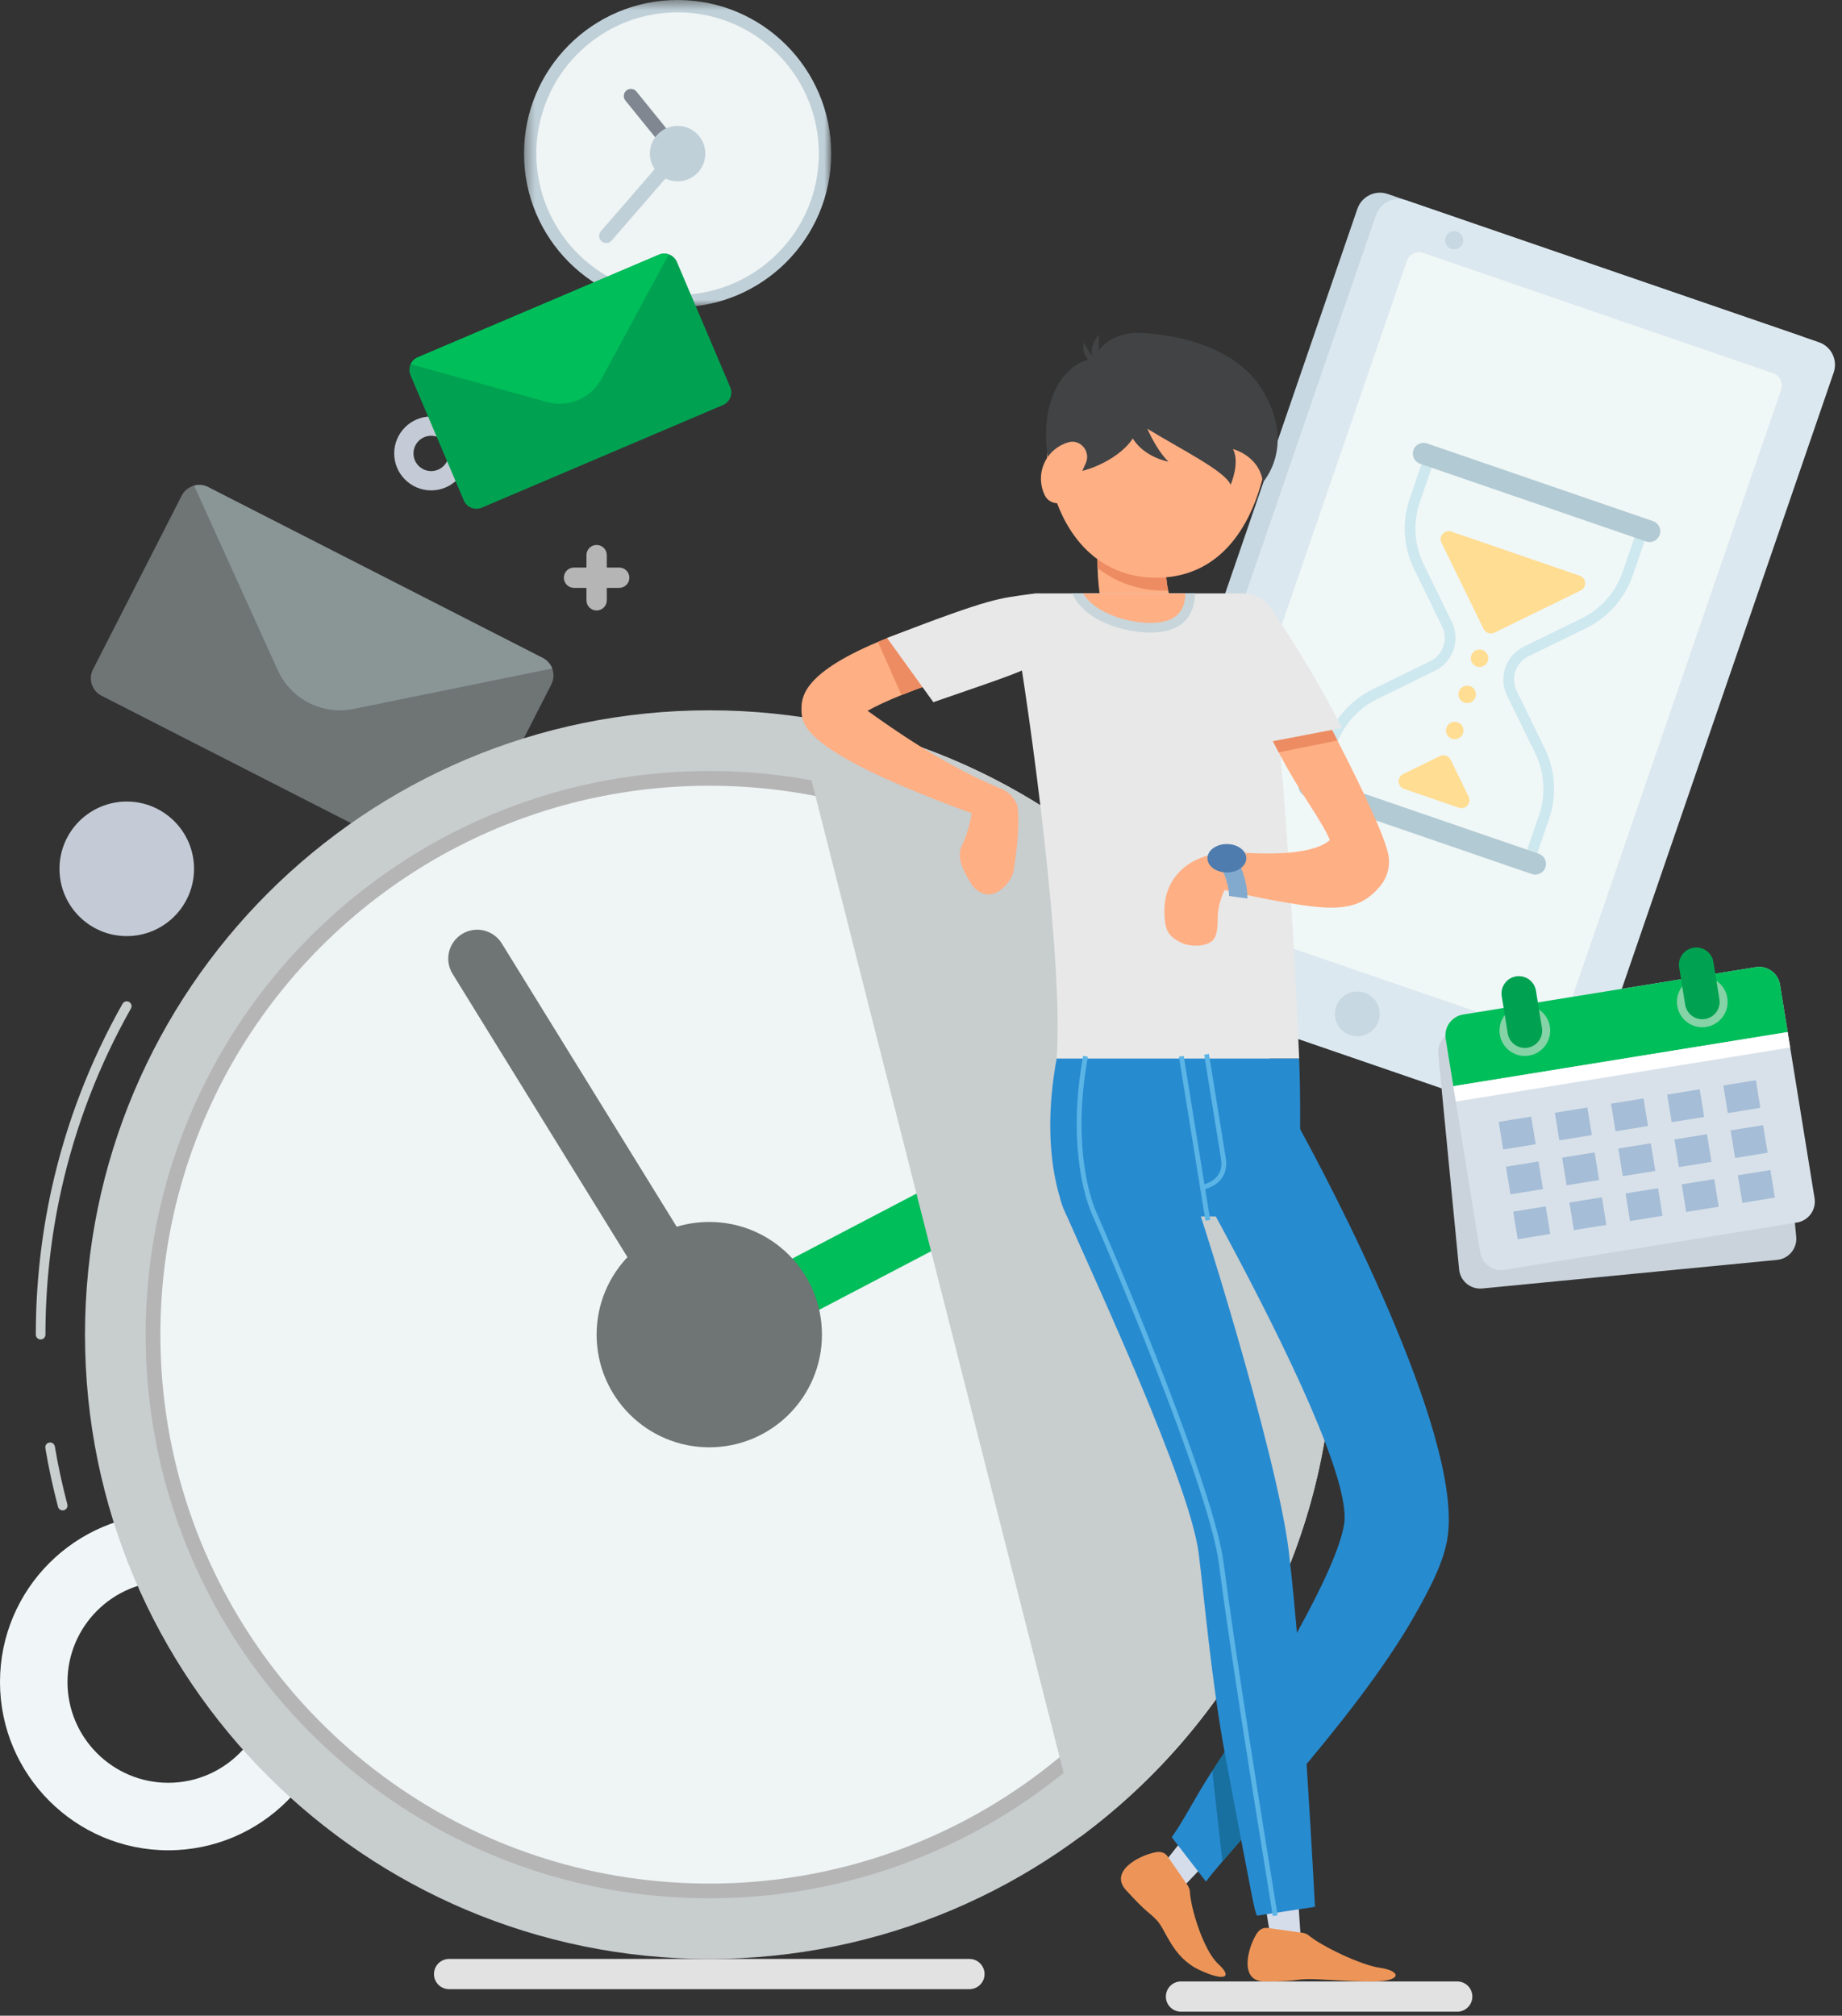 <?xml version="1.0" encoding="UTF-8"?>
<svg width="191px" height="209px" viewBox="0 0 191 209" version="1.1" xmlns="http://www.w3.org/2000/svg" xmlns:xlink="http://www.w3.org/1999/xlink">
    <rect x="0" y="0" width="191" height="209" fill="#333333" stroke="none"/>
    <!-- Generator: sketchtool 52.6 (67491) - http://www.bohemiancoding.com/sketch -->
    <title>3D50689B-E542-4598-894C-53E6FAF3DA50</title>
    <desc>Created with sketchtool.</desc>
    <defs>
        <polygon id="path-1" points="0.335 0.417 32.188 0.417 32.188 32.27 0.335 32.27"></polygon>
    </defs>
    <g id="Desktop" stroke="none" stroke-width="1" fill="none" fill-rule="evenodd">
        <g id="RD-Gorgias" transform="translate(-315, -1835)">
            <g id="lose-the-wait" transform="translate(315, 1823)">
                <g id="Group-180" transform="translate(0, 11)">
                    <g id="Group-3" transform="translate(54, 0.583)">
                        <mask id="mask-2" fill="white">
                            <use xlink:href="#path-1"></use>
                        </mask>
                        <g id="Clip-2"></g>
                        <path d="M32.188,16.344 C32.188,25.14 25.058,32.27 16.262,32.27 C7.465,32.27 0.335,25.14 0.335,16.344 C0.335,7.548 7.465,0.417 16.262,0.417 C25.058,0.417 32.188,7.548 32.188,16.344" id="Fill-1" fill="#C0D0D8" mask="url(#mask-2)"></path>
                    </g>
                    <path d="M84.908,16.923 C84.908,21.772 82.562,26.058 78.94,28.725 C77.863,29.523 76.665,30.172 75.395,30.65 C74.825,30.864 74.233,31.042 73.635,31.185 C73.27,31.27 72.907,31.342 72.536,31.399 C71.795,31.52 71.039,31.577 70.262,31.577 C68.75,31.577 67.288,31.342 65.912,30.921 C59.943,29.067 55.615,23.498 55.615,16.923 C55.615,14.634 56.142,12.473 57.077,10.548 C58.218,8.181 59.979,6.17 62.154,4.729 C62.66,4.387 63.195,4.081 63.744,3.802 C64.935,3.211 66.219,2.775 67.566,2.526 C68.443,2.362 69.342,2.277 70.262,2.277 C76.479,2.277 81.8,6.155 83.91,11.625 C84.559,13.265 84.908,15.055 84.908,16.923" id="Fill-4" fill="#EFF4F4"></path>
                    <path d="M70.262,17.665 C70.048,17.665 69.834,17.572 69.689,17.392 L64.845,11.421 C64.588,11.104 64.637,10.64 64.953,10.383 C65.269,10.128 65.736,10.173 65.991,10.491 L70.835,16.462 C71.092,16.778 71.043,17.243 70.727,17.5 C70.59,17.611 70.426,17.665 70.262,17.665" id="Fill-6" fill="#808791"></path>
                    <path d="M73.137,16.927 C73.137,18.514 71.85,19.801 70.262,19.801 C68.675,19.801 67.388,18.514 67.388,16.927 C67.388,15.339 68.675,14.052 70.262,14.052 C71.85,14.052 73.137,15.339 73.137,16.927" id="Fill-8" fill="#C0D0D8"></path>
                    <path d="M62.862,26.2 C62.69,26.2 62.518,26.14 62.379,26.019 C62.07,25.752 62.037,25.286 62.304,24.978 L69.704,16.444 C69.97,16.134 70.437,16.102 70.745,16.369 C71.053,16.637 71.087,17.102 70.819,17.41 L63.42,25.945 C63.274,26.113 63.068,26.2 62.862,26.2" id="Fill-10" fill="#C0D0D8"></path>
                    <path d="M188.211,38.968 L161.903,115.492 C161.461,116.781 160.056,117.468 158.766,117.025 L115.975,102.314 C114.686,101.87 113.999,100.465 114.443,99.176 L140.75,22.652 C141.193,21.362 142.601,20.669 143.89,21.112 L186.682,35.823 C187.971,36.266 188.654,37.679 188.211,38.968" id="Fill-12" fill="#C7D8E2"></path>
                    <path d="M190.137,39.63 L163.829,116.154 C163.386,117.443 161.981,118.13 160.692,117.687 L117.901,102.976 C116.611,102.532 115.925,101.127 116.369,99.838 L142.675,23.314 C143.119,22.024 144.527,21.331 145.816,21.774 L188.608,36.485 C189.897,36.928 190.58,38.34 190.137,39.63" id="Fill-14" fill="#DCE8EF"></path>
                    <path d="M184.691,41.397 L174.692,70.463 L174.69,70.473 L166.542,94.201 L166.54,94.211 L162.826,104.987 L161.954,107.529 C161.72,108.225 160.953,108.6 160.258,108.357 L139.818,101.326 L123.984,95.884 C123.278,95.648 122.913,94.882 123.147,94.186 L132.85,65.956 L145.883,28.054 C146.111,27.387 146.818,27.009 147.503,27.199 C147.532,27.206 147.561,27.212 147.589,27.229 L153.767,29.355 L167.524,34.088 L183.853,39.699 C184.559,39.935 184.934,40.703 184.691,41.397" id="Fill-16" fill="#F0F7F7"></path>
                    <path d="M139.986,108.322 C138.773,107.905 138.128,106.583 138.545,105.37 C138.962,104.157 140.283,103.511 141.497,103.928 C142.71,104.345 143.355,105.667 142.938,106.881 C142.521,108.093 141.2,108.739 139.986,108.322" id="Fill-18" fill="#C7D8E2"></path>
                    <path d="M150.477,26.802 C149.986,26.633 149.722,26.096 149.892,25.602 C150.061,25.109 150.599,24.847 151.091,25.016 C151.584,25.186 151.846,25.723 151.678,26.216 C151.507,26.709 150.97,26.971 150.477,26.802" id="Fill-20" fill="#C7D8E2"></path>
                    <path d="M159.043,90.519 L157.99,90.156 L159.565,85.573 C160.306,83.419 160.163,81.108 159.165,79.062 L156.265,73.124 C155.346,71.243 156.129,68.965 158.011,68.046 L163.949,65.145 C165.994,64.147 167.528,62.411 168.269,60.258 L169.844,55.675 L170.897,56.038 L169.321,60.621 C168.484,63.054 166.75,65.017 164.438,66.147 L158.499,69.046 C157.17,69.695 156.616,71.306 157.265,72.635 L160.165,78.575 C161.295,80.886 161.456,83.501 160.618,85.934 L159.043,90.519 Z" id="Fill-22" fill="#CEE8EF"></path>
                    <path d="M136.958,82.927 L135.905,82.565 L137.482,77.98 C138.318,75.547 140.053,73.584 142.365,72.455 L148.304,69.555 C149.633,68.906 150.187,67.295 149.538,65.966 L146.638,60.028 C145.508,57.716 145.347,55.101 146.184,52.667 L147.76,48.083 L148.813,48.445 L147.236,53.029 C146.497,55.182 146.64,57.494 147.638,59.539 L150.538,65.477 C151.457,67.359 150.674,69.637 148.792,70.556 L142.854,73.456 C140.809,74.455 139.274,76.19 138.534,78.343 L136.958,82.927 Z" id="Fill-24" fill="#CEE8EF"></path>
                    <path d="M171.046,57.202 C170.926,57.202 170.804,57.182 170.684,57.141 L147.249,49.085 C146.668,48.885 146.359,48.251 146.558,47.669 C146.758,47.088 147.389,46.78 147.974,46.978 L171.408,55.035 C171.989,55.235 172.299,55.868 172.1,56.45 C171.941,56.912 171.509,57.202 171.046,57.202" id="Fill-26" fill="#B2CAD3"></path>
                    <path d="M159.191,91.684 C159.071,91.684 158.949,91.664 158.829,91.623 L135.394,83.567 C134.813,83.367 134.504,82.733 134.703,82.151 C134.903,81.57 135.534,81.261 136.119,81.46 L159.553,89.516 C160.134,89.717 160.444,90.35 160.245,90.932 C160.086,91.393 159.654,91.684 159.191,91.684" id="Fill-28" fill="#B2CAD3"></path>
                    <path d="M149.472,57.27 L153.839,66.216 C154.041,66.629 154.54,66.8 154.953,66.599 L163.898,62.23 C164.565,61.904 164.505,60.935 163.803,60.694 L150.49,56.118 C149.788,55.877 149.146,56.603 149.472,57.27" id="Fill-30" fill="#FFDD92"></path>
                    <path d="M145.493,81.26 L149.307,79.398 C149.721,79.196 150.22,79.367 150.421,79.781 L152.284,83.595 C152.609,84.261 151.967,84.989 151.264,84.747 L145.588,82.796 C144.887,82.555 144.827,81.586 145.493,81.26" id="Fill-32" fill="#FFDD92"></path>
                    <path d="M151.698,77.037 C151.536,77.51 151.021,77.761 150.548,77.599 C150.076,77.436 149.825,76.921 149.987,76.449 C150.149,75.976 150.665,75.725 151.137,75.887 C151.609,76.049 151.861,76.564 151.698,77.037" id="Fill-34" fill="#FFDD92"></path>
                    <path d="M152.986,73.292 C152.823,73.765 152.308,74.016 151.836,73.853 C151.363,73.691 151.112,73.176 151.274,72.704 C151.436,72.231 151.952,71.98 152.424,72.142 C152.897,72.305 153.148,72.819 152.986,73.292" id="Fill-36" fill="#FFDD92"></path>
                    <path d="M154.273,69.547 C154.11,70.02 153.595,70.271 153.123,70.109 C152.65,69.946 152.399,69.431 152.561,68.959 C152.724,68.486 153.239,68.235 153.712,68.397 C154.184,68.56 154.435,69.074 154.273,69.547" id="Fill-38" fill="#FFDD92"></path>
                    <path d="M184.089,106.914 L186.253,129.23 C186.37,130.44 185.487,131.514 184.277,131.631 L153.697,134.597 C152.488,134.714 151.415,133.83 151.298,132.621 L149.133,110.304 C149.016,109.095 149.9,108.021 151.109,107.904 L181.689,104.938 C182.898,104.821 183.972,105.704 184.089,106.914" id="Fill-40" fill="#CAD3DB"></path>
                    <path d="M184.572,103.102 L188.154,125.236 C188.347,126.434 187.535,127.562 186.335,127.755 L156.006,132.663 C154.806,132.857 153.679,132.044 153.485,130.845 L149.904,108.71 C149.71,107.511 150.523,106.383 151.722,106.191 L182.051,101.282 C183.251,101.088 184.379,101.901 184.572,103.102" id="Fill-42" fill="#D8E1EA"></path>
                    <path d="M184.572,103.102 L185.367,108.011 L150.698,113.623 L149.904,108.71 C149.71,107.511 150.523,106.383 151.722,106.191 L182.051,101.282 C183.251,101.088 184.379,101.901 184.572,103.102" id="Fill-44" fill="#00BE5A"></path>
                    <polygon id="Fill-46" fill="#FFFFFF" points="185.626 109.608 150.957 115.217 150.698 113.622 185.367 108.011"></polygon>
                    <path d="M160.709,107.438 C160.941,108.871 159.967,110.222 158.533,110.454 C157.1,110.686 155.75,109.71 155.518,108.278 C155.286,106.844 156.26,105.495 157.693,105.261 C159.127,105.031 160.478,106.004 160.709,107.438" id="Fill-48" fill="#85D3A6"></path>
                    <path d="M179.108,104.461 C179.34,105.895 178.366,107.244 176.932,107.477 C175.499,107.708 174.149,106.734 173.917,105.301 C173.684,103.867 174.659,102.517 176.092,102.285 C177.526,102.053 178.877,103.027 179.108,104.461" id="Fill-50" fill="#85D3A6"></path>
                    <path d="M158.111,109.655 C157.244,109.655 156.481,109.027 156.339,108.144 L155.716,104.299 C155.557,103.319 156.223,102.396 157.204,102.237 C158.2,102.08 159.107,102.746 159.265,103.725 L159.887,107.57 C160.047,108.551 159.381,109.473 158.4,109.632 C158.302,109.648 158.206,109.655 158.111,109.655" id="Fill-52" fill="#00A251"></path>
                    <path d="M176.511,106.679 C175.644,106.679 174.881,106.051 174.739,105.168 L174.116,101.322 C173.957,100.342 174.623,99.419 175.604,99.26 C176.596,99.106 177.507,99.769 177.665,100.748 L178.287,104.594 C178.447,105.574 177.781,106.497 176.8,106.655 C176.702,106.672 176.606,106.679 176.511,106.679" id="Fill-54" fill="#00A251"></path>
                    <polygon id="Fill-56" fill="#A5BDD6" points="159.238 119.638 155.866 120.184 155.402 117.32 158.775 116.774"></polygon>
                    <polygon id="Fill-58" fill="#A5BDD6" points="182.533 115.868 179.16 116.414 178.696 113.55 182.069 113.004"></polygon>
                    <polygon id="Fill-60" fill="#A5BDD6" points="176.709 116.811 173.336 117.356 172.873 114.493 176.246 113.947"></polygon>
                    <polygon id="Fill-62" fill="#A5BDD6" points="170.886 117.753 167.513 118.299 167.05 115.435 170.422 114.889"></polygon>
                    <polygon id="Fill-64" fill="#A5BDD6" points="165.062 118.695 161.69 119.241 161.226 116.377 164.599 115.831"></polygon>
                    <polygon id="Fill-66" fill="#A5BDD6" points="159.992 124.292 156.619 124.838 156.155 121.974 159.528 121.428"></polygon>
                    <polygon id="Fill-68" fill="#A5BDD6" points="183.286 120.522 179.913 121.068 179.449 118.204 182.822 117.658"></polygon>
                    <polygon id="Fill-70" fill="#A5BDD6" points="177.462 121.465 174.09 122.011 173.626 119.147 176.999 118.601"></polygon>
                    <polygon id="Fill-72" fill="#A5BDD6" points="171.639 122.407 168.266 122.953 167.803 120.089 171.176 119.543"></polygon>
                    <polygon id="Fill-74" fill="#A5BDD6" points="165.815 123.35 162.442 123.896 161.979 121.032 165.351 120.486"></polygon>
                    <polygon id="Fill-76" fill="#A5BDD6" points="160.745 128.946 157.372 129.492 156.908 126.628 160.281 126.082"></polygon>
                    <polygon id="Fill-78" fill="#A5BDD6" points="184.039 125.177 180.666 125.723 180.203 122.859 183.575 122.313"></polygon>
                    <polygon id="Fill-80" fill="#A5BDD6" points="178.216 126.119 174.843 126.665 174.379 123.801 177.752 123.255"></polygon>
                    <polygon id="Fill-82" fill="#A5BDD6" points="172.392 127.061 169.019 127.608 168.556 124.743 171.929 124.198"></polygon>
                    <polygon id="Fill-84" fill="#A5BDD6" points="166.568 128.004 163.195 128.55 162.732 125.686 166.104 125.14"></polygon>
                    <path d="M20.12,91.085 C20.12,94.938 16.997,98.061 13.144,98.061 C9.292,98.061 6.169,94.938 6.169,91.085 C6.169,87.233 9.292,84.109 13.144,84.109 C16.997,84.109 20.12,87.233 20.12,91.085" id="Fill-86" fill="#C4CBD6"></path>
                    <path d="M44.708,46.182 C43.697,46.182 42.875,47.004 42.875,48.014 C42.875,49.024 43.697,49.846 44.708,49.846 C45.718,49.846 46.54,49.024 46.54,48.014 C46.54,47.004 45.718,46.182 44.708,46.182 M44.708,51.846 C42.595,51.846 40.875,50.127 40.875,48.014 C40.875,45.901 42.595,44.182 44.708,44.182 C46.821,44.182 48.54,45.901 48.54,48.014 C48.54,50.127 46.821,51.846 44.708,51.846" id="Fill-88" fill="#C4CBD6"></path>
                    <path d="M18.844,52.385 L9.642,70.407 C9.132,71.405 9.529,72.628 10.527,73.138 L45.24,90.863 C46.238,91.372 47.461,90.976 47.97,89.978 L57.173,71.956 C57.443,71.429 57.454,70.833 57.263,70.316 C57.085,69.86 56.758,69.465 56.287,69.225 L21.574,51.5 C21.105,51.261 20.593,51.227 20.12,51.35 C19.588,51.498 19.114,51.857 18.844,52.385" id="Fill-90" fill="#6F7475"></path>
                    <path d="M20.12,51.35 L28.808,70.511 C30.17,73.504 33.424,75.166 36.647,74.513 L57.263,70.316 C57.085,69.86 56.758,69.465 56.287,69.225 L21.574,51.5 C21.104,51.261 20.593,51.227 20.12,51.35" id="Fill-92" fill="#8A9596"></path>
                    <path d="M42.567,39.906 L48.093,52.892 C48.399,53.612 49.231,53.947 49.951,53.641 L74.965,42.996 C75.683,42.69 76.019,41.858 75.713,41.138 L70.186,28.152 C70.024,27.772 69.712,27.499 69.348,27.37 C69.025,27.261 68.668,27.26 68.329,27.404 L43.315,38.049 C42.976,38.193 42.729,38.452 42.584,38.76 C42.425,39.111 42.405,39.526 42.567,39.906" id="Fill-94" fill="#00A251"></path>
                    <path d="M42.584,38.76 L56.724,42.683 C58.935,43.294 61.279,42.296 62.373,40.279 L69.349,27.37 C69.025,27.261 68.668,27.259 68.329,27.404 L43.315,38.049 C42.977,38.193 42.73,38.452 42.584,38.76" id="Fill-96" fill="#00BE5A"></path>
                    <path d="M64.205,61.956 L62.918,61.956 L62.918,63.244 C62.918,63.827 62.446,64.298 61.863,64.298 C61.28,64.298 60.809,63.827 60.809,63.244 L60.809,61.956 L59.52,61.956 C58.938,61.956 58.467,61.484 58.467,60.901 C58.467,60.319 58.938,59.847 59.52,59.847 L60.809,59.847 L60.809,58.56 C60.809,57.977 61.28,57.505 61.863,57.505 C62.446,57.505 62.918,57.977 62.918,58.56 L62.918,59.847 L64.205,59.847 C64.788,59.847 65.26,60.319 65.26,60.901 C65.26,61.484 64.788,61.956 64.205,61.956" id="Fill-98" fill="#B5B5B5"></path>
                    <path d="M17.446,164.946 C11.685,164.946 6.997,169.633 6.997,175.398 C6.997,181.163 11.685,185.85 17.446,185.85 C23.214,185.85 27.902,181.163 27.902,175.398 C27.902,169.633 23.214,164.946 17.446,164.946 M17.446,192.848 C7.824,192.848 0,185.02 0,175.398 C0,165.776 7.824,157.948 17.446,157.948 C27.068,157.948 34.899,165.776 34.899,175.398 C34.899,185.02 27.068,192.848 17.446,192.848" id="Fill-100" fill="#F0F6F7"></path>
                    <path d="M4.213,139.882 C3.937,139.882 3.713,139.658 3.713,139.382 C3.713,134.262 4.269,129.156 5.366,124.205 C6.852,117.503 9.321,111.068 12.705,105.077 C12.84,104.837 13.146,104.751 13.386,104.888 C13.627,105.024 13.712,105.329 13.576,105.569 C10.24,111.473 7.807,117.816 6.343,124.422 C5.261,129.302 4.713,134.335 4.713,139.382 C4.713,139.658 4.489,139.882 4.213,139.882" id="Fill-102" fill="#C8CDCE"></path>
                    <path d="M6.499,157.606 C6.278,157.606 6.075,157.458 6.016,157.234 C5.49,155.24 5.047,153.192 4.7,151.149 C4.654,150.877 4.837,150.619 5.11,150.572 C5.379,150.523 5.64,150.71 5.687,150.981 C6.028,152.996 6.464,155.013 6.983,156.978 C7.053,157.246 6.894,157.519 6.627,157.589 C6.585,157.601 6.542,157.606 6.499,157.606" id="Fill-104" fill="#C8CDCE"></path>
                    <path d="M138.279,139.382 C138.279,175.133 109.298,204.114 73.546,204.114 C37.795,204.114 8.813,175.133 8.813,139.382 C8.813,103.631 37.795,74.649 73.546,74.649 C109.298,74.649 138.279,103.631 138.279,139.382" id="Fill-106" fill="#C8CDCE"></path>
                    <path d="M131.983,139.378 C131.983,158.702 122.609,175.829 108.162,186.467 C103.86,189.639 99.106,192.227 94.023,194.126 C91.744,194.988 89.403,195.697 87,196.262 C82.677,197.289 78.18,197.822 73.549,197.822 C67.502,197.822 61.67,196.909 56.186,195.204 C32.385,187.812 15.105,165.612 15.105,139.378 C15.105,130.25 17.2,121.625 20.926,113.935 C25.496,104.499 32.53,96.48 41.195,90.709 C43.228,89.354 45.343,88.122 47.551,87.033 C52.295,84.671 57.419,82.926 62.798,81.93 C66.28,81.283 69.874,80.944 73.549,80.944 C105.821,80.944 131.983,107.107 131.983,139.378" id="Fill-108" fill="#B5B5B5"></path>
                    <path d="M130.46,139.379 C130.46,158.198 121.329,174.879 107.26,185.238 C103.069,188.328 98.44,190.849 93.489,192.698 C91.27,193.538 88.989,194.229 86.649,194.778 C82.44,195.778 78.06,196.299 73.55,196.299 C67.659,196.299 61.98,195.408 56.64,193.748 C33.46,186.549 16.63,164.929 16.63,139.379 C16.63,130.488 18.67,122.089 22.3,114.599 C26.749,105.408 33.6,97.599 42.039,91.979 C44.02,90.658 46.079,89.459 48.23,88.399 C52.85,86.099 57.84,84.399 63.079,83.428 C66.47,82.798 69.97,82.468 73.55,82.468 C104.98,82.468 130.46,107.948 130.46,139.379" id="Fill-110" fill="#EFF4F4"></path>
                    <path d="M73.549,142.383 C72.468,142.383 71.423,141.797 70.888,140.773 C70.12,139.304 70.688,137.491 72.156,136.724 L102.714,120.74 C104.185,119.97 105.995,120.539 106.763,122.008 C107.531,123.477 106.963,125.289 105.495,126.057 L74.937,142.04 C74.492,142.273 74.017,142.383 73.549,142.383" id="Fill-112" fill="#00BE5A"></path>
                    <path d="M85.23,139.382 C85.23,145.834 79.999,151.065 73.546,151.065 C67.094,151.065 61.864,145.834 61.864,139.382 C61.864,132.929 67.094,127.698 73.546,127.698 C79.999,127.698 85.23,132.929 85.23,139.382" id="Fill-114" fill="#6F7475"></path>
                    <path d="M73.549,142.382 C72.543,142.382 71.561,141.877 70.993,140.958 L46.927,101.974 C46.057,100.565 46.494,98.716 47.904,97.846 C49.316,96.974 51.162,97.413 52.032,98.823 L76.099,137.806 C76.969,139.216 76.531,141.065 75.122,141.935 C74.631,142.237 74.086,142.382 73.549,142.382" id="Fill-116" fill="#6F7475"></path>
                    <path d="M138.279,139.379 C138.279,160.738 127.929,179.688 111.979,191.479 L83.178,78.115 C82.947,77.201 82.829,76.261 82.829,75.318 C114.179,79.809 138.279,106.778 138.279,139.379" id="Fill-118" fill="#C8CDCE"></path>
                    <path d="M46.566,207.249 L100.522,207.249 C101.388,207.249 102.089,206.548 102.089,205.682 C102.089,204.816 101.388,204.114 100.522,204.114 L46.566,204.114 C45.7,204.114 44.999,204.816 44.999,205.682 C44.999,206.548 45.7,207.249 46.566,207.249" id="Fill-120" fill="#E2E2E2"></path>
                    <path d="M122.458,209.583 L151.103,209.583 C151.968,209.583 152.67,208.881 152.67,208.016 C152.67,207.149 151.968,206.448 151.103,206.448 L122.458,206.448 C121.592,206.448 120.891,207.149 120.891,208.016 C120.891,208.881 121.592,209.583 122.458,209.583" id="Fill-122" fill="#E2E2E2"></path>
                    <polygon id="Fill-124" fill="#D6DDEA" points="131.909 202.922 130.575 194.628 134.305 193.5 134.899 202.289"></polygon>
                    <path d="M135.041,201.401 C135.29,201.436 135.526,201.528 135.715,201.684 C137.035,202.78 141.047,204.739 143.107,205.037 C145.314,205.355 145.427,206.448 142.32,206.448 C139.215,206.448 136.938,206.171 135.554,206.206 C134.169,206.241 134.528,206.448 131.124,206.448 C128.51,206.448 129.328,203.115 130.263,201.565 C130.548,201.093 130.931,200.826 131.499,200.907 L135.041,201.401 Z" id="Fill-126" fill="#ED9558"></path>
                    <polygon id="Fill-128" fill="#D6DDEA" points="119.898 195.189 125.105 188.596 128.459 190.583 122.386 196.963"></polygon>
                    <path d="M123.137,196.468 C123.279,196.675 123.371,196.911 123.383,197.156 C123.469,198.869 124.795,203.246 126.332,204.649 C127.917,206.096 126.895,206.448 124.342,205.243 C121.533,203.918 120.906,201.091 119.944,200.095 C118.982,199.099 119.073,199.504 116.77,196.995 C115.002,195.071 118.01,193.419 119.784,193.06 C120.324,192.95 120.781,193.052 121.105,193.525 L123.137,196.468 Z" id="Fill-130" fill="#ED9558"></path>
                    <path d="M117.598,55.337 C117.598,55.337 116.579,62.129 118.549,65.253 C120.519,68.377 120.802,68.853 120.802,68.853" id="Fill-132" fill="#ED8C62"></path>
                    <path d="M122.603,71.889 C122.043,72.219 121.413,72.379 120.802,72.379 C119.603,72.379 118.433,71.769 117.772,70.659 C117.733,70.609 117.382,70.019 115.562,67.139 C114.282,65.109 113.874,62.339 113.812,59.909 C113.733,57.529 114.002,55.479 114.103,54.809 C114.392,52.879 116.203,51.549 118.124,51.849 C120.052,52.129 121.382,53.929 121.093,55.859 C120.942,56.879 120.862,58.049 120.862,59.169 C120.862,60.309 120.942,61.399 121.132,62.229 C121.233,62.709 121.362,63.099 121.532,63.369 C123.543,66.559 123.832,67.049 123.832,67.049 C124.832,68.719 124.282,70.889 122.603,71.889" id="Fill-134" fill="#FFAF84"></path>
                    <path d="M109.562,110.759 C110.302,100.629 106.892,75.459 105.142,65.439 C104.882,63.919 106.052,62.529 107.593,62.529 L128.413,62.529 C129.532,62.529 130.523,63.279 130.812,64.369 C133.192,73.459 134.713,110.759 134.713,110.759 L109.562,110.759 Z" id="Fill-136" fill="#E8E8E8"></path>
                    <path d="M143.963,89.648 C143.612,87.758 141.293,82.878 138.683,77.778 C135.913,72.368 132.822,66.708 131.393,64.138 C130.593,62.698 128.782,62.168 127.333,62.968 C125.893,63.768 125.362,65.588 126.163,67.028 C128.362,70.998 130.633,75.228 132.593,79.008 C134.833,83.318 137.015,85.986 137.895,88.106 C136.27,89.523 132.27,89.614 129.07,89.423 C128.195,89.321 124.806,89.081 122.549,91.153 C121.666,91.962 120.637,93.423 120.742,95.782 C120.815,97.385 121.049,98.046 122.478,98.742 C123.056,99.023 123.837,99.101 124.478,99.023 C126.116,98.823 126.259,97.929 126.275,96.007 C126.285,94.66 126.978,93.277 126.978,93.273 C126.978,93.273 131.809,94.456 135.853,94.96 C139.897,95.465 141.523,94.678 143.003,93.008 C143.833,92.078 144.183,90.858 143.963,89.648" id="Fill-138" fill="#FFAF84"></path>
                    <path d="M110.658,127.127 C110.658,127.127 107.595,121.511 109.565,110.759 L134.711,110.759 C134.711,110.759 135.067,118.942 134.491,127.127 L110.658,127.127 Z" id="Fill-140" fill="#278BD0"></path>
                    <path d="M138.683,77.778 L135.753,78.368 L132.593,79.008 C130.633,75.228 128.363,70.998 126.163,67.028 C125.363,65.588 125.893,63.768 127.333,62.968 C128.783,62.168 130.593,62.698 131.393,64.138 C132.823,66.708 135.913,72.368 138.683,77.778" id="Fill-142" fill="#ED8C62"></path>
                    <path d="M110.362,64.869 C109.972,63.269 108.342,62.289 106.743,62.689 C99.532,64.459 94.522,66.099 91.032,67.559 C83.012,70.939 83.083,73.439 83.112,74.729 C83.151,76.188 83.435,79.009 100.74,85.315 C100.752,85.812 100.192,87.794 99.847,88.431 C99.061,89.882 99.879,91.273 100.74,92.68 C101.034,93.159 101.696,93.743 102.54,93.743 C103.601,93.743 104.922,92.398 105.103,91.277 C105.758,87.243 105.645,84.872 105.446,84.399 C105.445,84.396 105.444,84.393 105.442,84.39 C105.441,84.387 105.438,84.38 105.437,84.377 C105.42,84.336 105.392,84.301 105.374,84.261 C105.308,84.126 105.241,83.992 105.156,83.867 C105.104,83.791 105.041,83.726 104.982,83.655 C104.918,83.577 104.859,83.495 104.786,83.423 C104.671,83.309 104.544,83.21 104.413,83.117 C104.39,83.1 104.372,83.08 104.348,83.065 C104.144,82.927 103.925,82.818 103.694,82.733 C97.839,80.324 92.365,76.427 89.963,74.699 C90.802,74.219 92.003,73.659 93.472,73.069 C97.182,71.579 102.612,69.859 108.173,68.489 C109.772,68.089 110.753,66.479 110.362,64.869" id="Fill-144" fill="#FFAF84"></path>
                    <path d="M139.152,76.478 L135.142,77.249 L131.993,77.849 L131.982,77.849 L129.322,78.359 C125.892,71.629 125.072,70.088 124.942,67.788 C124.802,65.189 125.503,63.898 127.192,62.968 C128.882,62.029 131.012,62.639 131.952,64.329 C131.993,64.409 135.673,69.638 139.152,76.478" id="Fill-146" fill="#E8E8E8"></path>
                    <path d="M150.102,160.398 C149.732,162.868 148.393,165.518 146.523,168.788 C143.382,174.238 138.583,180.268 134.273,185.338 C131.273,188.868 128.523,191.928 126.752,194.008 C125.983,194.898 125.403,195.608 125.052,196.098 L121.502,191.498 C122.823,189.638 124.052,187.128 125.593,184.788 C125.632,184.728 125.672,184.668 125.713,184.608 C128.613,180.238 131.683,175.308 134.173,170.828 C134.273,170.678 134.352,170.528 134.433,170.378 C137.062,165.638 139.012,161.438 139.382,158.978 C140.042,154.588 133.494,140.928 127.013,128.878 C126.272,127.498 125.532,126.138 124.802,124.818 C124.552,124.368 124.413,123.868 124.382,123.358 C124.192,121.138 125.823,118.588 127.802,117.498 C130.232,116.158 133.374,115.468 134.713,117.898 C137.452,122.868 151.722,149.658 150.102,160.398" id="Fill-148" fill="#278BD0"></path>
                    <path d="M134.273,185.339 C131.273,188.868 128.523,191.929 126.752,194.009 C126.472,191.549 126.172,188.879 125.874,186.179 C125.812,185.658 125.763,185.139 125.713,184.609 C128.613,180.238 131.683,175.309 134.173,170.828 C134.282,175.259 134.292,180.439 134.273,185.339" id="Fill-150" fill="#1870A0"></path>
                    <path d="M133.623,161.748 C132.392,151.688 123.944,124.66 122.634,121.68 C121.523,119.14 115.423,118.599 112.873,119.719 C110.333,120.828 109.173,123.799 110.293,126.339 C113.683,134.068 123.33,154.714 124.29,162.023 C124.851,166.394 125.602,175.179 126.982,182.668 C127.952,187.898 128.923,192.988 129.643,196.688 C130.263,199.898 130.266,199.311 130.325,199.631 L136.352,198.711 C136.352,198.711 135.074,173.612 133.623,161.748" id="Fill-152" fill="#278BD0"></path>
                    <path d="M108.173,68.488 C102.612,69.858 97.183,71.578 93.473,73.068 L91.032,67.558 C94.523,66.098 99.532,64.458 106.743,62.688 C108.343,62.288 109.973,63.268 110.362,64.868 C110.753,66.478 109.773,68.088 108.173,68.488" id="Fill-154" fill="#ED8C62"></path>
                    <path d="M106.788,62.603 C108.702,62.328 110.081,63.233 110.595,65.097 C111.109,66.959 109.82,68.422 108.153,69.401 C106.102,70.606 105.413,70.834 96.781,73.805 L91.983,67.148 C103.017,62.883 103.585,63.066 106.788,62.603" id="Fill-156" fill="#E8E8E8"></path>
                    <path d="M121.133,62.228 C120.973,62.239 120.813,62.239 120.653,62.239 C118.083,62.239 115.702,61.368 113.813,59.908 C113.733,57.529 114.003,55.478 114.103,54.809 C114.393,52.879 116.202,51.548 118.123,51.849 C120.053,52.129 121.383,53.928 121.093,55.858 C120.943,56.879 120.863,58.048 120.863,59.169 C120.863,60.309 120.943,61.398 121.133,62.228" id="Fill-158" fill="#ED8C62"></path>
                    <path d="M131.138,49.673 C129.728,56.149 126.111,60.902 119.909,60.902 C113.707,60.902 109.79,56.211 108.68,49.673 C107.641,43.559 113.737,37.565 119.939,37.565 C126.14,37.565 132.457,43.613 131.138,49.673" id="Fill-160" fill="#FFAF84"></path>
                    <path d="M131.981,199.666 L131.952,199.487 C130.25,188.97 127.681,173.075 126.379,163.08 C125.43,155.802 116.424,134.161 113.034,126.437 C113.007,126.38 112.99,126.321 112.975,126.264 C112.966,126.233 112.957,126.203 112.947,126.174 C112.397,124.685 110.725,119.156 112.314,110.478 L112.806,110.568 C111.24,119.121 112.876,124.542 113.415,125.999 C113.43,126.041 113.444,126.085 113.457,126.128 C113.466,126.164 113.475,126.2 113.49,126.235 C116.889,133.978 125.918,155.679 126.876,163.016 C128.177,173.003 130.745,188.893 132.446,199.408 L132.475,199.586 L131.981,199.666 Z" id="Fill-162" fill="#5AB4E5"></path>
                    <path d="M123.902,62.528 C123.902,64.038 123.302,66.588 119.322,66.588 C116.422,66.588 112.782,65.358 111.442,63.028 L111.152,62.528 L123.902,62.528 Z" id="Fill-164" fill="#C8D6DB"></path>
                    <path d="M112.311,62.527 C113.373,64.378 116.561,65.586 119.322,65.586 C122.083,65.586 122.9,64.216 122.9,62.527 L112.311,62.527 Z" id="Fill-166" fill="#FFAF84"></path>
                    <path d="M127.432,93.898 C127.431,93.867 127.582,92.169 125.83,89.688 L127.465,88.717 C129.54,91.794 129.332,94.024 129.332,94.169 L127.432,93.898 Z" id="Fill-168" fill="#82AACE"></path>
                    <path d="M126.137,88.746 C127.076,88.311 128.321,88.514 128.916,89.201 C129.513,89.886 129.235,90.796 128.296,91.231 C127.357,91.668 126.113,91.465 125.517,90.778 C124.92,90.091 125.199,89.183 126.137,88.746" id="Fill-170" fill="#4E7CAF"></path>
                    <path d="M130.852,41.357 C127.478,35.899 119.112,35.44 117.481,35.524 C116.621,35.567 114.772,36.06 113.951,37.352 C113.894,36.449 113.957,35.67 113.957,35.67 C113.219,36.574 113.1,37.322 113.237,37.902 C112.736,37.239 112.376,36.498 112.376,36.498 C112.23,37.452 112.504,37.982 112.865,38.292 C110.582,38.825 107.665,42.055 108.665,48.68 C109.102,51.568 115.609,49.359 117.457,46.465 C118.695,48.448 121.15,48.866 121.15,48.866 C120.287,48.009 119.552,46.733 118.965,45.453 C122.433,47.576 127.073,49.861 127.602,51.274 C127.602,51.274 128.601,49.006 127.852,47.565 C127.852,47.565 130.603,48.25 130.952,51 C130.952,51 134.466,47.202 130.852,41.357" id="Fill-172" fill="#424344"></path>
                    <polygon id="Fill-174" fill="#5AB4E5" points="124.995 127.571 122.247 110.563 122.741 110.483 125.489 127.491"></polygon>
                    <path d="M124.725,124.341 L124.648,123.847 C124.659,123.845 125.703,123.672 126.273,122.884 C126.607,122.424 126.718,121.835 126.605,121.135 L124.864,110.359 L125.358,110.278 L127.099,121.055 C127.234,121.894 127.091,122.609 126.675,123.182 C125.979,124.138 124.776,124.333 124.725,124.341" id="Fill-176" fill="#5AB4E5"></path>
                    <path d="M108.28,49.026 C107.787,50.123 107.84,51.327 108.322,52.333 C108.887,53.511 110.599,53.446 111.134,52.253 L112.589,49.014 C113.124,47.822 112.034,46.499 110.778,46.86 C109.707,47.168 108.772,47.929 108.28,49.026" id="Fill-178" fill="#FFAF84"></path>
                </g>
            </g>
        </g>
    </g>
</svg>